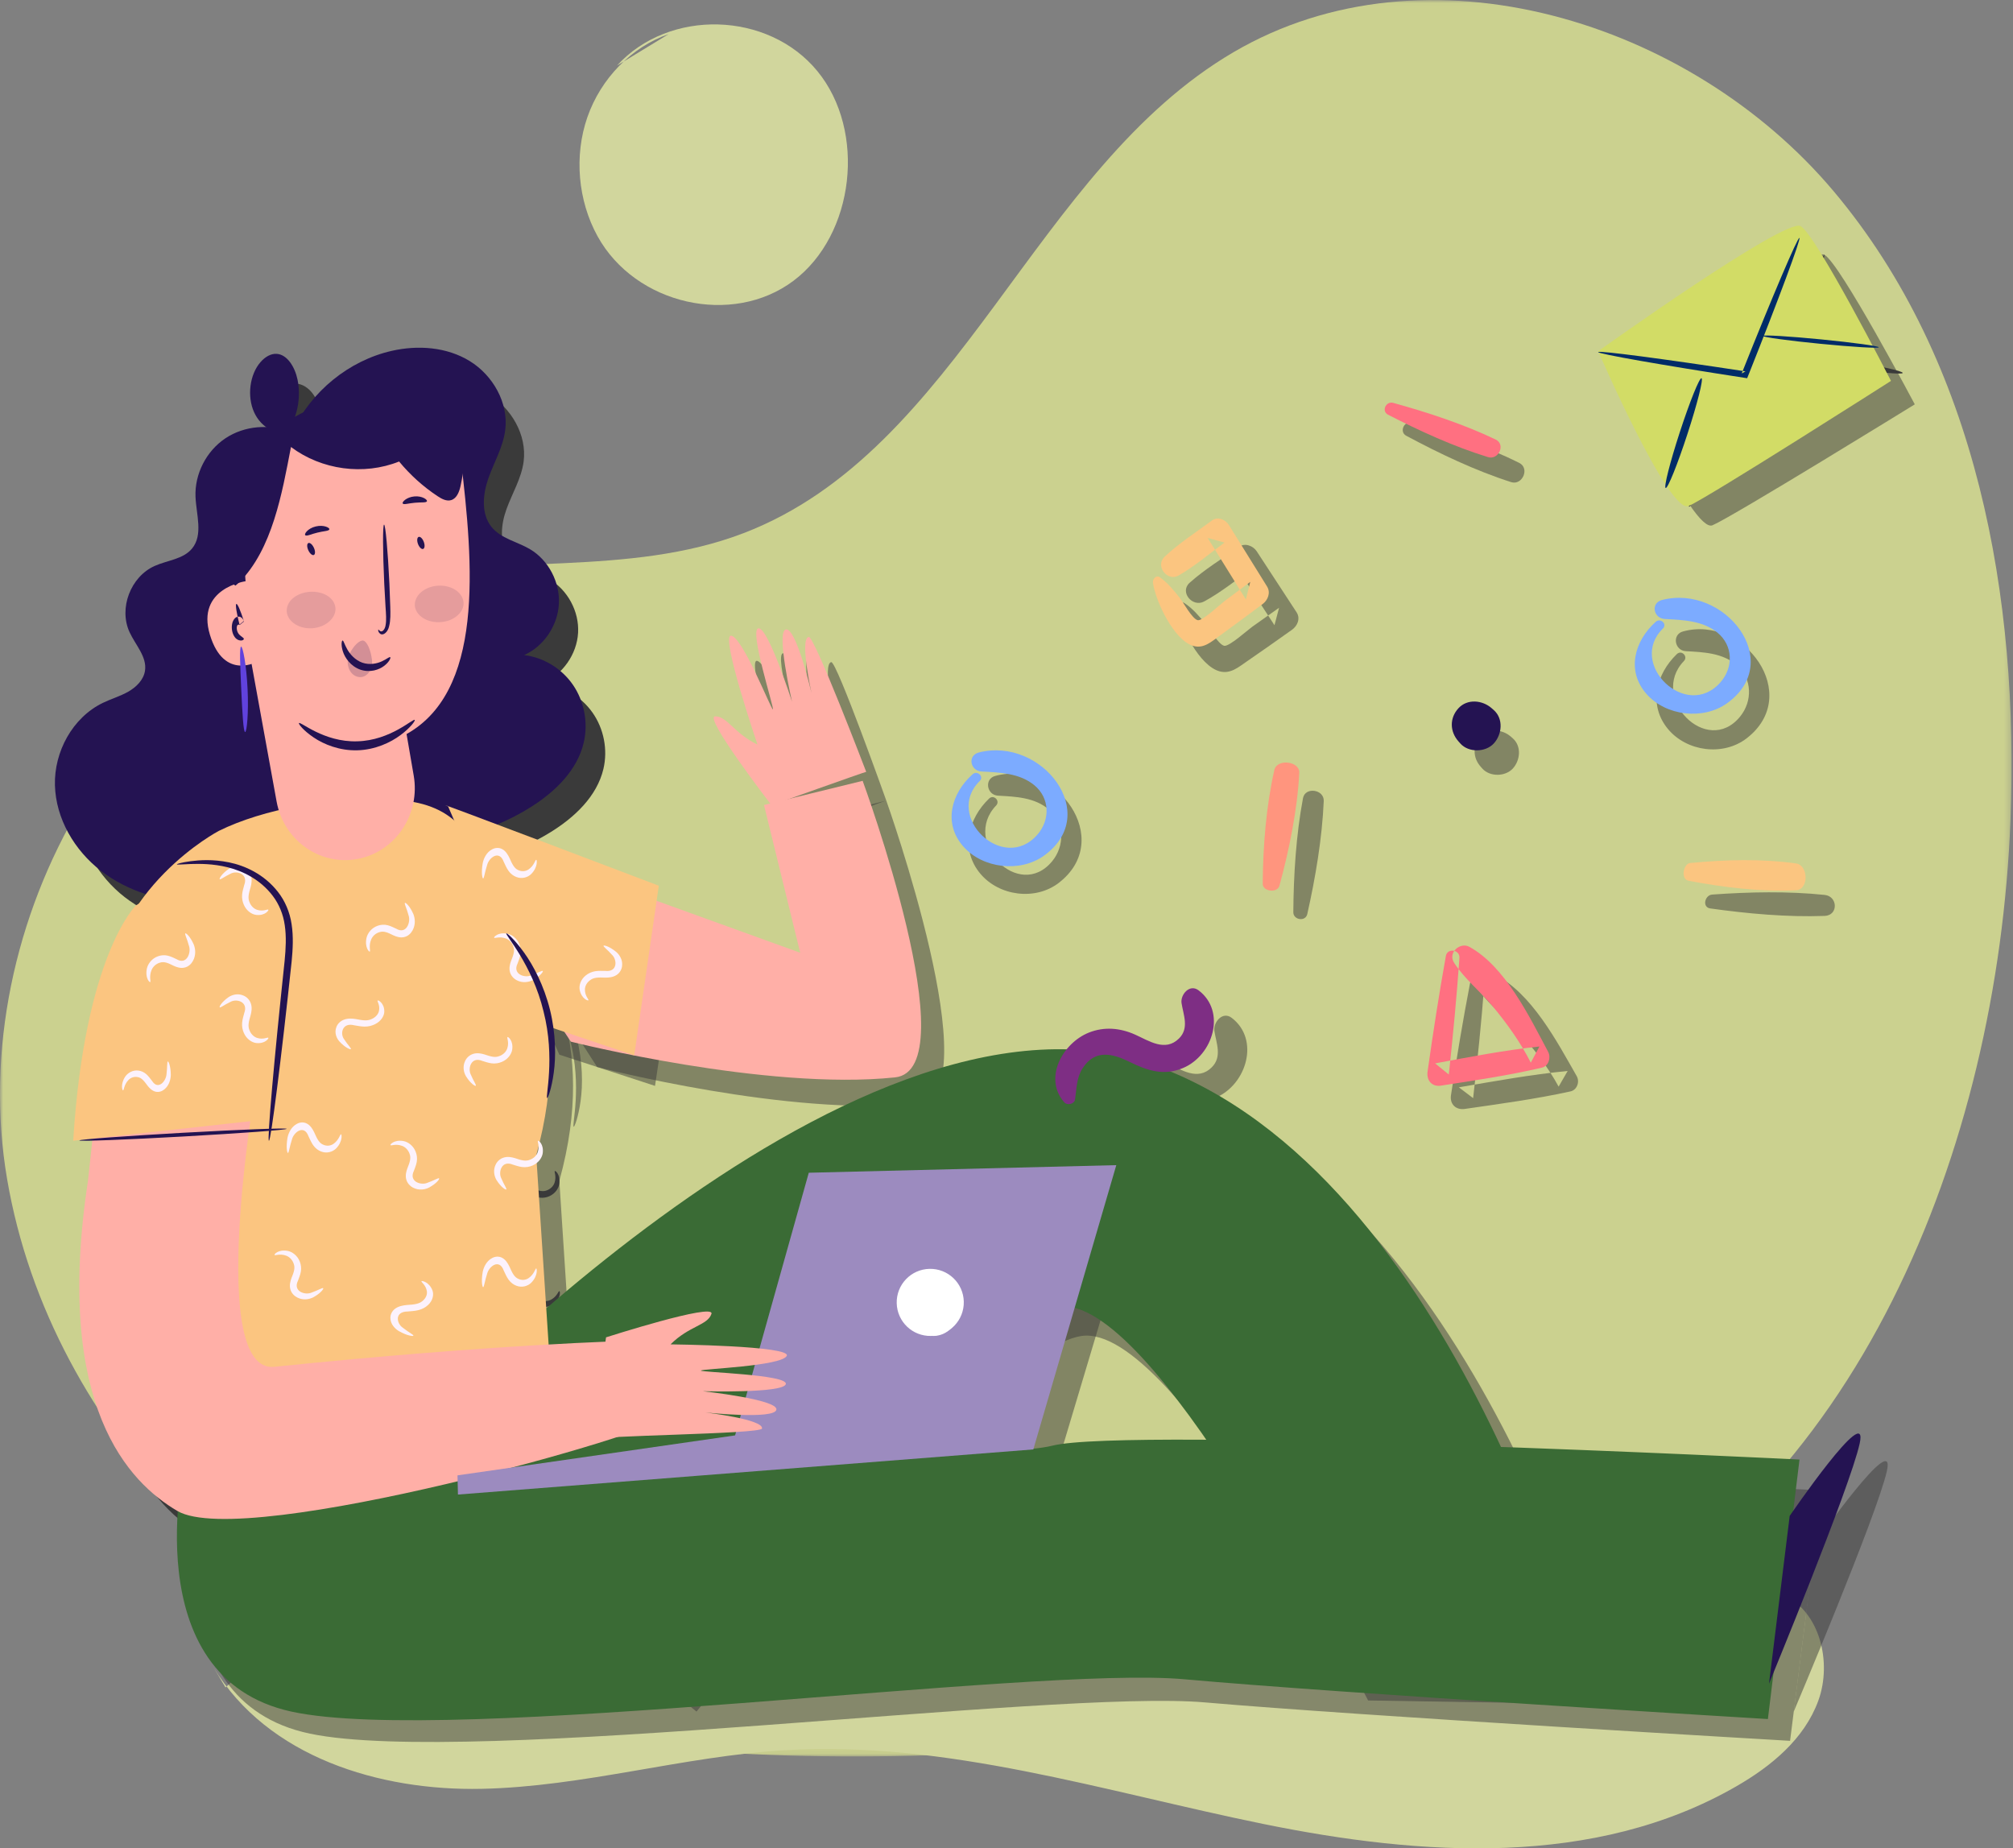 <svg width="330" height="303" viewBox="0 0 330 303" fill="none" xmlns="http://www.w3.org/2000/svg">
<rect x="0" y="0" width="330" height="303" fill="#808080" stroke="none"/>
<g clip-path="url(#clip0_0_73)">
<mask id="mask0_0_73" style="mask-type:luminance" maskUnits="userSpaceOnUse" x="0" y="0" width="330" height="288">
<path d="M0 0.011H329.766V287.931H0V0.011Z" fill="#E2D3F5"/>
</mask>
<g mask="url(#mask0_0_73)">
<path fill-rule="evenodd" clip-rule="evenodd" d="M83.778 282.571C43.383 268.987 8.345 235.228 1.17 193.315C-6.006 151.401 20.498 104.156 62.144 95.07C81.835 90.772 103.09 94.611 121.902 87.396C157.383 73.788 169.441 27.752 202.222 8.551C233.804 -9.946 277.104 3.395 300.634 31.392C324.161 59.388 331.026 98.019 329.585 134.522C327.466 188.15 304.618 245.986 255.847 268.662C214.749 287.77 127.857 293.186 83.778 282.571Z" fill="#CBD18F"/>
</g>
<path fill-rule="evenodd" clip-rule="evenodd" d="M35 273.323C43.9 288.06 62.237 293.592 78.949 293.241C95.659 292.889 111.999 287.909 128.685 286.899C155.13 285.303 181.046 293.68 207.041 298.987C233.038 304.292 261.451 306.185 284.635 292.835C290.311 289.568 295.788 285.105 298.086 278.786C300.384 272.469 298.307 264.083 292.326 261.472C290.008 260.462 287.429 260.399 284.916 260.349C229.223 259.274 173.53 258.199 117.837 257.121C89.488 256.573 58.236 257.076 36.969 276.615" fill="#D1D69D"/>
<path fill-rule="evenodd" clip-rule="evenodd" d="M274.904 107.216C271.478 110.488 270.174 115.581 273.443 119.512C276.52 123.211 282.472 123.996 286.315 121.047C295.593 113.927 285.922 100.79 275.911 103.509C274.058 104.012 274.52 106.64 276.352 106.744C279.278 106.908 282.411 107.021 284.751 109.061C287.261 111.251 287.318 114.957 285.257 117.476C279.799 124.147 270.323 114.324 276.053 108.359C276.777 107.607 275.661 106.494 274.904 107.216Z" fill="#3A3A3A" fill-opacity="0.5"/>
<path fill-rule="evenodd" clip-rule="evenodd" d="M51.668 74.855C48.223 73.307 43.984 73.665 40.851 75.766C37.718 77.867 35.797 81.642 35.949 85.399C36.069 88.335 37.246 91.676 35.369 93.946C33.917 95.698 31.326 95.862 29.246 96.799C25.291 98.577 23.322 103.778 25.121 107.707C26.093 109.834 28.023 111.792 27.654 114.099C27.417 115.593 26.224 116.774 24.905 117.527C23.584 118.277 22.105 118.706 20.738 119.369C15.758 121.793 12.733 127.424 12.875 132.935C13.019 138.447 16.07 143.676 20.444 147.065C24.82 150.454 30.398 152.1 35.938 152.306C41.492 152.512 47.301 151.217 51.538 147.644C54.719 144.96 56.795 141.2 58.325 137.343C61.239 130.008 62.418 122.002 61.747 114.146C61.047 105.994 58.397 98.093 57.817 89.933C57.623 87.198 57.663 84.428 57.05 81.754C56.437 79.081 55.061 76.438 52.704 75.018" fill="#3A3A3A"/>
<path fill-rule="evenodd" clip-rule="evenodd" d="M50.406 75.911C53.561 69.389 59.834 64.444 66.943 62.876C71.308 61.913 76.099 62.239 79.934 64.524C83.772 66.809 86.423 71.267 85.839 75.677C85.477 78.402 83.99 80.835 83.046 83.419C82.102 86.006 81.792 89.158 83.547 91.283C85.121 93.191 87.821 93.661 89.971 94.895C93.041 96.66 94.971 100.22 94.768 103.741C94.565 107.262 92.237 110.579 88.983 111.982C92.215 112.355 95.252 114.152 97.121 116.798C98.992 119.445 99.663 122.894 98.922 126.045C97.858 130.559 94.168 134.013 90.2 136.452C84.688 139.841 78.294 141.805 71.818 142.095C64.945 142.405 57.333 140.383 53.594 134.639C51.141 130.869 50.766 126.164 50.491 121.68C49.66 108.147 49.091 94.598 48.522 81.051C48.43 78.872 48.341 76.659 48.858 74.538" fill="#3A3A3A"/>
<path fill-rule="evenodd" clip-rule="evenodd" d="M73.529 137.056L135.148 160.025L129.265 135.282L145.289 131.232C145.289 131.232 162.526 179.601 150.555 180.896C129.598 183.164 97.889 174.912 97.889 174.912L73.529 137.056Z" fill="#3A3A3A" fill-opacity="0.5"/>
<path fill-rule="evenodd" clip-rule="evenodd" d="M68.142 242.628C68.142 242.628 142.583 161.836 192.837 179.474C243.091 197.114 264.309 279.402 264.309 279.402L224.282 278.756C224.282 278.756 192.671 216.606 177.246 219.012C161.819 221.423 114.179 280.579 114.179 280.579L68.142 242.628Z" fill="#3A3A3A" fill-opacity="0.5"/>
<path fill-rule="evenodd" clip-rule="evenodd" d="M91.694 193.58L94.783 240.982C78.737 260.6 22.875 235.237 22.875 235.237L22.223 215.418L20.925 168.213C22.212 149.415 39.771 140.19 39.771 140.19C47.03 136.591 58.101 134.548 68.074 135.04C78.486 135.55 81.059 140.508 85.348 149.955C88.813 157.587 98.218 170.021 91.694 193.58Z" fill="#3A3A3A" fill-opacity="0.5"/>
<path fill-rule="evenodd" clip-rule="evenodd" d="M33.315 244.167C33.315 244.167 24.772 278.745 50.812 284.195C76.851 289.644 172.623 276.895 197.568 279.076C222.513 281.253 293.454 285.371 293.454 285.371L298.648 244.308C298.648 244.308 188.251 239.046 175.774 242.131C163.297 245.212 33.315 244.167 33.315 244.167Z" fill="#3A3A3A" fill-opacity="0.5"/>
<path fill-rule="evenodd" clip-rule="evenodd" d="M45.8 183.716C45.8 183.716 37.991 229.47 49.003 228.342C85.223 224.639 106.791 224.141 106.791 224.141L112.794 236.534C112.933 238.645 44.202 258.209 33.157 251.741C25.36 247.175 12.937 234.873 18.576 198.11L19.909 185.786L45.8 183.716Z" fill="#3A3A3A"/>
<path fill-rule="evenodd" clip-rule="evenodd" d="M78.482 249.401L78.407 246.333L123.869 239.95L135.936 197.993L186.297 196.778L172.708 242.192L78.482 249.401Z" fill="#3A3A3A" fill-opacity="0.5"/>
<path fill-rule="evenodd" clip-rule="evenodd" d="M160.201 217.879C160.251 219.925 158.622 221.627 156.564 221.677C154.505 221.725 152.796 220.105 152.746 218.058C152.695 216.014 154.324 214.312 156.383 214.262C158.441 214.214 160.151 215.832 160.201 217.879Z" fill="#3A3A3A"/>
<path fill-rule="evenodd" clip-rule="evenodd" d="M161.693 217.843C161.763 220.709 159.482 223.089 156.6 223.159C153.717 223.228 151.323 220.96 151.253 218.094C151.183 215.228 153.464 212.847 156.347 212.78C159.229 212.711 161.624 214.978 161.693 217.843Z" fill="#3A3A3A"/>
<path fill-rule="evenodd" clip-rule="evenodd" d="M25.877 153.369C25.877 153.369 17.427 161.434 15.539 191.958L48.238 188.361C48.238 188.361 53.687 136.375 25.877 153.369Z" fill="#3A3A3A"/>
<path fill-rule="evenodd" clip-rule="evenodd" d="M265.906 61.583C265.906 61.583 277.498 87.466 280.729 86.109C283.963 84.754 313.899 66.285 313.899 66.285C313.899 66.285 301.629 43.112 299.076 41.76C296.523 40.409 265.906 61.583 265.906 61.583Z" fill="#3A3A3A" fill-opacity="0.5"/>
<path fill-rule="evenodd" clip-rule="evenodd" d="M299.076 41.76C299.222 41.815 298.369 44.471 296.871 48.716C295.375 52.963 293.232 58.802 290.803 65.226C290.742 65.384 290.681 65.543 290.626 65.69L290.463 66.122L290.003 66.048C283.298 64.962 277.262 63.921 272.908 63.114C268.553 62.308 265.88 61.736 265.906 61.584C265.93 61.432 268.647 61.729 273.034 62.334C277.421 62.941 283.479 63.854 290.186 64.933L289.564 65.293C289.619 65.146 289.678 64.988 289.739 64.829C292.17 58.405 294.431 52.61 296.121 48.436C297.811 44.26 298.93 41.706 299.076 41.76Z" fill="#3A3A3A"/>
<path fill-rule="evenodd" clip-rule="evenodd" d="M276.92 83.069C276.615 83.002 277.516 78.75 278.933 73.577C280.353 68.402 281.744 64.284 282.043 64.38C282.341 64.475 281.441 68.727 280.03 73.874C278.619 79.019 277.226 83.136 276.92 83.069Z" fill="#3A3A3A"/>
<path fill-rule="evenodd" clip-rule="evenodd" d="M311.923 61.137C311.876 61.445 307.698 61.044 302.593 60.237C297.489 59.435 293.391 58.533 293.439 58.225C293.49 57.917 297.665 58.319 302.772 59.123C307.874 59.927 311.971 60.829 311.923 61.137Z" fill="#3A3A3A"/>
<path fill-rule="evenodd" clip-rule="evenodd" d="M42.253 89.39L42.992 99.079C42.992 99.079 34.706 100.191 37.07 107.706C39.432 115.221 45.099 111.932 45.099 111.932C45.099 111.932 46.516 131.189 66.356 125.084C82.145 120.225 81.18 99.894 79.176 82.562C78.399 75.847 72.011 71.231 65.338 72.524L53.411 74.835C46.518 76.168 41.721 82.426 42.253 89.39Z" fill="#3A3A3A"/>
<path fill-rule="evenodd" clip-rule="evenodd" d="M42.993 107.122L48.34 135.466C49.543 141.854 55.876 145.938 62.232 144.432C68.121 143.033 71.894 137.311 70.836 131.384L67.934 115.138L42.993 107.122Z" fill="#3A3A3A"/>
<path fill-rule="evenodd" clip-rule="evenodd" d="M64.938 107.442C65.014 107.388 65.175 107.694 65.537 107.735C65.891 107.772 66.429 107.407 66.56 106.638C66.741 105.874 66.641 104.871 66.532 103.708C66.438 102.46 66.346 101.224 66.25 99.932C65.912 94.568 65.891 90.203 66.204 90.184C66.519 90.164 67.046 94.496 67.384 99.86C67.45 101.157 67.513 102.392 67.576 103.643C67.622 104.79 67.665 105.924 67.33 106.863C67.068 107.843 66.054 108.45 65.422 108.16C64.816 107.854 64.896 107.436 64.938 107.442Z" fill="#3A3A3A"/>
<path fill-rule="evenodd" clip-rule="evenodd" d="M71.374 123.106C71.463 123.21 70.674 124.075 69.043 125.007C67.429 125.938 64.909 126.855 62.006 126.913C59.104 126.976 56.544 126.167 54.894 125.304C53.225 124.442 52.401 123.611 52.484 123.503C52.63 123.188 56.498 125.918 61.982 125.784C67.466 125.688 71.217 122.798 71.374 123.106Z" fill="#3A3A3A"/>
<path fill-rule="evenodd" clip-rule="evenodd" d="M67.498 111.418C67.609 111.498 67.354 112.134 66.476 112.747C65.627 113.354 64.066 113.849 62.426 113.335C60.793 112.804 59.814 111.496 59.48 110.512C59.127 109.504 59.291 108.838 59.428 108.84C59.6 108.825 59.736 109.413 60.207 110.172C60.662 110.924 61.539 111.861 62.773 112.262C64.012 112.652 65.272 112.4 66.085 112.051C66.912 111.707 67.367 111.308 67.498 111.418Z" fill="#3A3A3A"/>
<path fill-rule="evenodd" clip-rule="evenodd" d="M42.369 108.646C42.371 108.778 41.885 109.01 41.024 108.758C40.612 108.63 40.067 108.264 39.833 107.629C39.715 107.319 39.663 106.939 39.781 106.542C39.875 106.154 40.248 105.736 40.66 105.602C41.222 105.374 42.009 105.508 42.374 106.124L41.41 106.623C40.78 105.036 40.474 103.819 40.71 103.715C40.943 103.611 41.645 104.654 42.404 106.185L41.44 106.683C41.419 106.651 41.259 106.581 41.063 106.657C40.852 106.72 40.756 106.972 40.828 107.303C40.897 107.62 41.109 107.856 41.366 108.036C41.887 108.379 42.382 108.479 42.369 108.646Z" fill="#3A3A3A"/>
<path fill-rule="evenodd" clip-rule="evenodd" d="M72.884 95.049C72.578 95.118 72.173 94.479 71.977 93.623C71.782 92.766 71.874 92.018 72.179 91.949C72.485 91.879 72.89 92.519 73.084 93.375C73.281 94.232 73.189 94.98 72.884 95.049Z" fill="#3A3A3A"/>
<path fill-rule="evenodd" clip-rule="evenodd" d="M56.086 96.602C55.783 96.687 55.344 96.058 55.105 95.202C54.865 94.343 54.917 93.582 55.22 93.497C55.521 93.415 55.959 94.042 56.199 94.9C56.439 95.757 56.389 96.518 56.086 96.602Z" fill="#3A3A3A"/>
<path fill-rule="evenodd" clip-rule="evenodd" d="M57.646 89.547C57.55 89.853 56.656 89.842 55.666 90.118C54.667 90.36 53.893 90.807 53.66 90.586C53.418 90.399 54.037 89.372 55.378 89.025C56.715 88.671 57.763 89.265 57.646 89.547Z" fill="#3A3A3A"/>
<path fill-rule="evenodd" clip-rule="evenodd" d="M74.798 86.844C74.671 87.138 73.688 86.993 72.537 87.106C71.383 87.193 70.439 87.507 70.265 87.238C70.077 86.998 70.971 86.106 72.439 85.983C73.906 85.851 74.94 86.575 74.798 86.844Z" fill="#3A3A3A"/>
<path fill-rule="evenodd" clip-rule="evenodd" d="M42.993 99.079C48.532 93.711 50.158 84.768 51.661 77.225C56.789 80.939 63.843 81.852 69.757 79.568C71.612 81.737 73.793 83.632 76.202 85.167C76.889 85.605 77.7 86.029 78.481 85.795C79.41 85.518 79.824 84.458 80.044 83.517C80.753 80.509 80.779 77.29 79.724 74.382C78.668 71.479 76.455 68.925 73.557 67.811C70.461 66.618 66.976 67.136 63.76 67.965C58.917 69.213 54.249 71.132 49.931 73.647C45.693 76.115 41.624 79.382 39.825 83.924C38.028 88.469 38.037 97.302 42.369 99.598" fill="#3A3A3A"/>
<path fill-rule="evenodd" clip-rule="evenodd" d="M65.597 112.47C65.863 113.998 64.552 115.485 62.76 115.115C60.968 114.727 60.381 112.84 61.249 111.55C62.115 110.243 63.27 109.469 63.94 109.59C64.6 109.751 65.342 110.926 65.597 112.47Z" fill="#3A3A3A"/>
<path fill-rule="evenodd" clip-rule="evenodd" d="M58.695 103.473C58.97 105.002 57.071 106.619 54.422 106.736C51.772 106.86 49.731 105.418 49.869 103.872C50.002 102.313 51.925 101.205 54.164 101.097C56.404 101.001 58.421 101.934 58.695 103.473Z" fill="#3A3A3A"/>
<path fill-rule="evenodd" clip-rule="evenodd" d="M79.673 101.771C79.985 103.293 78.321 104.912 75.923 105.034C73.522 105.157 71.701 103.715 71.854 102.17C72.004 100.613 73.696 99.501 75.63 99.394C77.567 99.303 79.363 100.236 79.673 101.771Z" fill="#3A3A3A"/>
<path fill-rule="evenodd" clip-rule="evenodd" d="M42.765 124.729C42.447 124.722 42.27 121.613 42.07 117.795C41.876 113.975 41.73 110.866 42.046 110.827C42.351 110.786 43.007 113.869 43.204 117.737C43.407 121.605 43.073 124.738 42.765 124.729Z" fill="#3A3A3A"/>
<path fill-rule="evenodd" clip-rule="evenodd" d="M75.685 136.849C70.323 134.731 111.565 149.956 111.565 149.956L107.381 178.007L91.694 172.89L75.685 136.849Z" fill="#3A3A3A" fill-opacity="0.5"/>
<path fill-rule="evenodd" clip-rule="evenodd" d="M51.143 73.393C52.441 71.446 52.868 68.949 52.29 66.685C51.815 64.82 50.4 62.971 48.468 62.873C47.371 62.817 46.307 63.348 45.5 64.092C43.507 65.926 42.995 69.157 44.323 71.511C45.651 73.866 48.688 75.117 51.303 74.386" fill="#3A3A3A"/>
<path fill-rule="evenodd" clip-rule="evenodd" d="M297.542 253.045C297.542 253.045 310.956 233.922 309.321 241.162C307.685 248.401 294.059 280.578 294.059 280.578L297.542 253.045Z" fill="#3A3A3A" fill-opacity="0.5"/>
<path fill-rule="evenodd" clip-rule="evenodd" d="M102.98 224.144C102.98 224.144 120.706 218.615 120.097 220.434C119.489 222.251 116.473 222.318 113.458 225.251C113.458 225.251 133.272 225.464 132.319 227.088C131.366 228.71 118.469 229.119 118.39 229.395C118.314 229.672 132.498 230.017 132.18 231.517C131.859 233.02 118.678 232.654 118.678 232.654C118.678 232.654 130.898 233.946 130.647 235.563C130.396 237.183 119.131 236.016 119.131 236.016C119.131 236.016 128.56 237.087 128.314 238.553C128.165 239.446 100.708 239.648 100.651 240.305C100.621 240.65 102.98 224.144 102.98 224.144Z" fill="#3A3A3A"/>
<path fill-rule="evenodd" clip-rule="evenodd" d="M130.421 136.849C130.421 136.849 119.658 121.889 121.577 121.898C123.496 121.904 124.497 124.721 128.223 126.648C128.223 126.648 122.277 107.942 124.115 108.334C125.958 108.726 130.349 120.734 130.637 120.721C130.923 120.708 126.847 107.254 128.376 107.09C129.902 106.925 133.646 119.439 133.646 119.439C133.646 119.439 131.082 107.543 132.7 107.276C134.32 107.009 136.705 117.969 136.705 117.969C136.705 117.969 134.797 108.765 136.269 108.54C137.165 108.403 145.29 131.234 145.29 131.234C145.076 131.234 130.421 136.849 130.421 136.849Z" fill="#3A3A3A" fill-opacity="0.5"/>
<path fill-rule="evenodd" clip-rule="evenodd" d="M31.159 178.007C31.277 177.996 31.678 178.705 31.7 180.119C31.695 180.804 31.414 181.799 30.538 182.419C30.119 182.729 29.495 182.95 28.85 182.809C28.211 182.677 27.729 182.246 27.382 181.869C26.68 181.055 26.224 180.574 25.505 180.49C24.816 180.381 24.195 180.611 23.795 180.973C22.958 181.734 22.984 182.612 22.814 182.601C22.701 182.673 22.267 181.663 23.209 180.427C23.669 179.837 24.596 179.356 25.623 179.455C26.131 179.499 26.674 179.679 27.132 180.026C27.579 180.362 27.897 180.767 28.211 181.101C29.34 182.632 30.819 181.138 30.899 180.036C31.078 178.874 30.974 178.02 31.159 178.007Z" fill="#3A3A3A"/>
<path fill-rule="evenodd" clip-rule="evenodd" d="M40.841 169.698C40.769 169.604 41.171 168.893 42.374 168.141C42.965 167.787 43.966 167.51 44.954 167.928C45.438 168.124 45.952 168.538 46.168 169.16C46.386 169.771 46.266 170.407 46.125 170.897C45.789 171.913 45.614 172.553 45.915 173.21C46.179 173.85 46.7 174.257 47.221 174.407C48.307 174.721 49.049 174.242 49.129 174.394C49.249 174.452 48.606 175.346 47.056 175.19C46.31 175.107 45.414 174.572 44.965 173.646C44.738 173.19 44.611 172.635 44.67 172.067C44.727 171.512 44.908 171.031 45.03 170.591C45.761 168.837 43.706 168.358 42.717 168.863C41.629 169.316 40.948 169.849 40.841 169.698Z" fill="#3A3A3A"/>
<path fill-rule="evenodd" clip-rule="evenodd" d="M40.188 148.997C40.116 148.901 40.517 148.192 41.718 147.44C42.309 147.087 43.312 146.807 44.3 147.227C44.784 147.423 45.299 147.837 45.512 148.459C45.733 149.07 45.613 149.706 45.471 150.196C45.135 151.212 44.959 151.852 45.262 152.507C45.526 153.149 46.047 153.556 46.566 153.706C47.654 154.02 48.395 153.541 48.476 153.693C48.596 153.751 47.952 154.645 46.4 154.489C45.654 154.404 44.76 153.868 44.311 152.945C44.084 152.49 43.958 151.934 44.014 151.366C44.071 150.811 44.254 150.33 44.376 149.89C45.105 148.136 43.053 147.657 42.063 148.16C40.973 148.615 40.294 149.148 40.188 148.997Z" fill="#3A3A3A"/>
<path fill-rule="evenodd" clip-rule="evenodd" d="M60.833 175.957C60.744 176.036 60 175.699 59.141 174.576C58.736 174.021 58.369 173.054 58.703 172.037C58.856 171.541 59.226 170.995 59.83 170.728C60.423 170.457 61.069 170.522 61.572 170.62C62.621 170.862 63.278 170.982 63.908 170.626C64.527 170.307 64.889 169.754 64.996 169.228C65.216 168.122 64.671 167.43 64.815 167.337C64.865 167.213 65.816 167.773 65.792 169.323C65.774 170.069 65.316 171.001 64.429 171.528C63.993 171.792 63.45 171.966 62.874 171.957C62.312 171.951 61.815 171.812 61.363 171.73C59.542 171.159 59.242 173.236 59.832 174.171C60.382 175.212 60.975 175.838 60.833 175.957Z" fill="#3A3A3A"/>
<path fill-rule="evenodd" clip-rule="evenodd" d="M74.911 197.607C74.974 197.707 74.522 198.383 73.269 199.049C72.652 199.359 71.633 199.561 70.678 199.071C70.21 198.841 69.728 198.39 69.558 197.753C69.385 197.128 69.553 196.504 69.732 196.027C70.14 195.034 70.362 194.409 70.111 193.735C69.893 193.076 69.405 192.631 68.897 192.443C67.837 192.05 67.063 192.475 66.993 192.319C66.878 192.25 67.586 191.406 69.121 191.677C69.858 191.814 70.711 192.412 71.09 193.369C71.282 193.839 71.37 194.401 71.269 194.964C71.171 195.513 70.953 195.981 70.798 196.41C69.941 198.104 71.954 198.737 72.979 198.303C74.097 197.93 74.815 197.449 74.911 197.607Z" fill="#3A3A3A"/>
<path fill-rule="evenodd" clip-rule="evenodd" d="M91.484 163.461C91.547 163.561 91.096 164.24 89.842 164.903C89.225 165.211 88.207 165.415 87.251 164.925C86.783 164.695 86.301 164.244 86.131 163.609C85.958 162.982 86.126 162.358 86.305 161.881C86.713 160.89 86.935 160.265 86.684 159.589C86.466 158.93 85.978 158.485 85.47 158.297C84.41 157.904 83.636 158.327 83.566 158.173C83.451 158.104 84.159 157.26 85.695 157.531C86.432 157.668 87.284 158.266 87.663 159.222C87.858 159.693 87.943 160.255 87.842 160.818C87.744 161.367 87.526 161.835 87.371 162.264C86.514 163.96 88.527 164.589 89.552 164.157C90.671 163.784 91.388 163.303 91.484 163.461Z" fill="#3A3A3A"/>
<path fill-rule="evenodd" clip-rule="evenodd" d="M102.791 158.266C102.863 158.173 103.657 158.366 104.71 159.316C105.209 159.788 105.748 160.673 105.606 161.733C105.547 162.247 105.283 162.852 104.738 163.225C104.204 163.598 103.559 163.652 103.044 163.648C101.969 163.6 101.302 163.602 100.748 164.066C100.198 164.493 99.943 165.1 99.934 165.64C99.924 166.765 100.587 167.346 100.462 167.464C100.436 167.596 99.398 167.219 99.134 165.69C99.017 164.953 99.293 163.953 100.07 163.275C100.449 162.934 100.953 162.665 101.52 162.568C102.074 162.475 102.588 162.52 103.048 162.518C104.941 162.748 104.858 160.653 104.104 159.84C103.371 158.917 102.673 158.409 102.791 158.266Z" fill="#3A3A3A"/>
<path fill-rule="evenodd" clip-rule="evenodd" d="M57.047 215.264C57.111 215.363 56.659 216.04 55.405 216.705C54.788 217.013 53.77 217.217 52.815 216.727C52.346 216.495 51.864 216.046 51.694 215.409C51.522 214.784 51.69 214.16 51.866 213.683C52.276 212.69 52.499 212.065 52.248 211.391C52.03 210.732 51.541 210.288 51.033 210.099C49.971 209.707 49.197 210.132 49.13 209.975C49.014 209.906 49.721 209.063 51.258 209.334C51.995 209.47 52.848 210.069 53.227 211.025C53.419 211.495 53.504 212.057 53.406 212.621C53.308 213.169 53.09 213.637 52.935 214.065C52.078 215.76 54.09 216.391 55.113 215.959C56.234 215.587 56.951 215.105 57.047 215.264Z" fill="#3A3A3A"/>
<path fill-rule="evenodd" clip-rule="evenodd" d="M81.577 182.405C81.479 182.472 80.779 182.051 80.059 180.833C79.721 180.237 79.475 179.231 79.926 178.262C80.138 177.787 80.572 177.288 81.202 177.093C81.823 176.896 82.458 177.034 82.946 177.191C83.958 177.557 84.595 177.75 85.264 177.472C85.916 177.227 86.344 176.722 86.511 176.213C86.86 175.139 86.4 174.389 86.555 174.316C86.62 174.196 87.497 174.862 87.29 176.399C87.183 177.138 86.618 178.012 85.674 178.431C85.21 178.641 84.649 178.749 84.078 178.674C83.522 178.6 83.042 178.405 82.606 178.268C80.866 177.49 80.319 179.515 80.796 180.514C81.217 181.611 81.732 182.303 81.577 182.405Z" fill="#3A3A3A"/>
<path fill-rule="evenodd" clip-rule="evenodd" d="M85.979 200.059C85.883 200.126 85.181 199.706 84.462 198.487C84.126 197.891 83.877 196.885 84.331 195.916C84.54 195.441 84.974 194.944 85.606 194.749C86.228 194.55 86.86 194.688 87.349 194.847C88.36 195.211 88.999 195.406 89.667 195.126C90.319 194.881 90.746 194.378 90.914 193.867C91.263 192.794 90.805 192.046 90.957 191.97C91.023 191.853 91.899 192.516 91.694 194.053C91.588 194.793 91.021 195.666 90.076 196.085C89.614 196.297 89.052 196.404 88.48 196.328C87.924 196.254 87.447 196.059 87.008 195.924C85.269 195.144 84.721 197.169 85.199 198.168C85.62 199.265 86.136 199.957 85.979 200.059Z" fill="#3A3A3A"/>
<path fill-rule="evenodd" clip-rule="evenodd" d="M50.477 192.528C50.359 192.513 50.126 191.734 50.416 190.351C50.571 189.683 51.066 188.775 52.056 188.358C52.533 188.146 53.19 188.066 53.789 188.345C54.384 188.614 54.76 189.141 55.015 189.583C55.518 190.529 55.858 191.099 56.541 191.34C57.191 191.595 57.845 191.504 58.316 191.238C59.299 190.678 59.467 189.818 59.633 189.863C59.759 189.82 59.958 190.902 58.767 191.901C58.189 192.376 57.18 192.645 56.199 192.322C55.71 192.17 55.222 191.875 54.851 191.437C54.489 191.012 54.267 190.546 54.033 190.151C53.272 188.415 51.5 189.549 51.177 190.605C50.747 191.699 50.66 192.558 50.477 192.528Z" fill="#3A3A3A"/>
<path fill-rule="evenodd" clip-rule="evenodd" d="M82.539 214.323C82.422 214.308 82.186 213.53 82.478 212.147C82.631 211.479 83.128 210.57 84.118 210.154C84.593 209.942 85.252 209.861 85.852 210.141C86.447 210.41 86.82 210.937 87.077 211.379C87.581 212.324 87.921 212.895 88.603 213.135C89.251 213.391 89.907 213.3 90.378 213.033C91.362 212.474 91.53 211.613 91.693 211.659C91.82 211.615 92.02 212.697 90.828 213.697C90.25 214.172 89.24 214.44 88.261 214.117C87.773 213.966 87.284 213.671 86.913 213.233C86.552 212.808 86.329 212.342 86.096 211.947C85.335 210.21 83.56 211.344 83.239 212.402C82.81 213.495 82.722 214.354 82.539 214.323Z" fill="#3A3A3A"/>
<path fill-rule="evenodd" clip-rule="evenodd" d="M81.61 148.295C81.492 148.279 81.257 147.499 81.549 146.118C81.701 145.45 82.198 144.539 83.189 144.125C83.664 143.913 84.322 143.833 84.922 144.112C85.517 144.379 85.89 144.908 86.147 145.348C86.651 146.296 86.991 146.866 87.674 147.106C88.321 147.36 88.978 147.271 89.449 147.005C90.432 146.445 90.6 145.584 90.764 145.63C90.89 145.584 91.091 146.666 89.898 147.666C89.32 148.143 88.311 148.41 87.331 148.089C86.843 147.935 86.355 147.64 85.984 147.204C85.622 146.777 85.4 146.311 85.166 145.918C84.405 144.179 82.63 145.313 82.31 146.371C81.88 147.466 81.793 148.323 81.61 148.295Z" fill="#3A3A3A"/>
<path fill-rule="evenodd" clip-rule="evenodd" d="M71.135 223.089C71.074 223.191 70.263 223.096 69.099 222.285C68.543 221.879 67.899 221.069 67.906 220C67.899 219.481 68.085 218.848 68.58 218.41C69.062 217.975 69.696 217.84 70.206 217.779C71.279 217.695 71.94 217.608 72.433 217.079C72.923 216.587 73.1 215.954 73.041 215.418C72.91 214.3 72.18 213.805 72.289 213.673C72.297 213.541 73.375 213.784 73.828 215.269C74.04 215.984 73.889 217.01 73.205 217.782C72.871 218.165 72.406 218.497 71.855 218.662C71.316 218.824 70.799 218.844 70.346 218.9C68.438 218.909 68.785 220.977 69.635 221.689C70.477 222.515 71.233 222.931 71.135 223.089Z" fill="#3A3A3A"/>
<path fill-rule="evenodd" clip-rule="evenodd" d="M33.108 158.266C33.21 158.208 33.866 158.696 34.464 159.977C34.741 160.606 34.887 161.627 34.342 162.551C34.087 163.002 33.607 163.457 32.959 163.589C32.32 163.726 31.703 163.524 31.232 163.322C30.26 162.861 29.645 162.605 28.954 162.817C28.28 162.997 27.807 163.459 27.589 163.951C27.135 164.983 27.519 165.775 27.358 165.835C27.283 165.946 26.474 165.196 26.832 163.687C27.011 162.963 27.658 162.149 28.64 161.824C29.122 161.659 29.691 161.605 30.251 161.738C30.796 161.863 31.254 162.106 31.677 162.284C33.332 163.227 34.076 161.265 33.698 160.224C33.387 159.09 32.942 158.353 33.108 158.266Z" fill="#3A3A3A"/>
<path fill-rule="evenodd" clip-rule="evenodd" d="M69.813 151.733C69.915 151.675 70.572 152.163 71.169 153.444C71.446 154.073 71.592 155.096 71.047 156.018C70.792 156.468 70.312 156.924 69.665 157.056C69.026 157.193 68.409 156.991 67.938 156.789C66.965 156.328 66.35 156.072 65.659 156.284C64.985 156.464 64.512 156.926 64.294 157.418C63.84 158.45 64.224 159.242 64.063 159.302C63.989 159.413 63.18 158.665 63.537 157.154C63.716 156.429 64.364 155.616 65.345 155.293C65.827 155.126 66.396 155.072 66.956 155.204C67.501 155.33 67.959 155.573 68.382 155.751C70.037 156.694 70.781 154.732 70.404 153.691C70.092 152.557 69.647 151.82 69.813 151.733Z" fill="#3A3A3A"/>
<path fill-rule="evenodd" clip-rule="evenodd" d="M47.185 190.142C47.106 190.133 47.119 189.337 47.209 187.908C47.298 186.477 47.464 184.411 47.693 181.861C48.149 176.764 48.868 169.722 49.712 161.969C49.904 160.043 50.002 158.17 49.736 156.423C49.49 154.673 48.807 153.101 47.815 151.824C45.813 149.246 42.972 147.906 40.556 147.332C38.107 146.748 36.021 146.776 34.599 146.815C33.171 146.865 32.377 146.954 32.364 146.868C32.351 146.8 33.121 146.564 34.562 146.378C35.999 146.202 38.136 146.044 40.733 146.553C43.291 147.056 46.391 148.39 48.639 151.186C49.758 152.565 50.556 154.352 50.837 156.253C51.14 158.155 51.036 160.124 50.842 162.079C49.995 169.856 49.152 176.868 48.491 181.948C48.16 184.487 47.872 186.54 47.647 187.954C47.425 189.372 47.263 190.15 47.185 190.142Z" fill="#3A3A3A"/>
<path fill-rule="evenodd" clip-rule="evenodd" d="M48.64 188.369C48.673 188.679 41.222 189.718 31.997 190.687C22.771 191.66 15.265 192.196 15.233 191.884C15.2 191.576 22.651 190.535 31.879 189.566C41.1 188.595 48.608 188.057 48.64 188.369Z" fill="#3A3A3A"/>
<path fill-rule="evenodd" clip-rule="evenodd" d="M94.056 184.702C93.683 184.667 95.487 178.128 93.428 170.338C91.498 162.513 86.775 157.624 87.089 157.416C87.177 157.329 88.474 158.396 90.083 160.564C91.692 162.719 93.5 166.056 94.529 170.061C95.545 174.065 95.556 177.855 95.177 180.513C94.802 183.182 94.176 184.737 94.056 184.702Z" fill="#3A3A3A" fill-opacity="0.5"/>
<path fill-rule="evenodd" clip-rule="evenodd" d="M181.328 185.229C181.609 183.369 181.554 181.6 182.601 179.961C184.683 176.691 187.651 177.504 190.525 178.942C193.442 180.401 196.188 181.279 199.36 179.913C204.358 177.762 206.571 170.408 201.92 166.854C200.411 165.703 198.859 167.6 199.083 169.022C199.4 171.026 200.381 173.237 198.654 174.959C196.345 177.264 193.634 175.334 191.327 174.298C188.846 173.181 186.212 172.934 183.648 173.961C179.234 175.731 176.027 181.678 179.533 185.7C180.028 186.268 181.21 186.01 181.328 185.229Z" fill="#3A3A3A" fill-opacity="0.5"/>
<path fill-rule="evenodd" clip-rule="evenodd" d="M193.021 99.8C193.49 102.815 196.636 109.179 199.955 110.057C201.715 110.523 203.023 109.37 204.39 108.433C206.88 106.727 209.34 104.981 211.804 103.236C212.693 102.607 213.221 101.395 212.558 100.381C210.378 97.044 208.199 93.707 206.019 90.373C205.441 89.49 204.109 88.946 203.147 89.624C200.424 91.539 197.508 93.315 195.023 95.531C193.324 97.048 195.494 99.633 197.402 98.596C200.169 97.092 202.692 95.04 205.267 93.23C204.307 92.981 203.35 92.731 202.393 92.482C204.571 95.817 206.752 99.153 208.93 102.488C209.183 101.536 209.434 100.582 209.684 99.63C208.206 100.678 206.723 101.718 205.249 102.77C204.51 103.297 201.486 106.042 200.683 105.862C199.73 105.649 198.193 102.92 197.591 102.206C196.545 100.97 195.566 99.802 194.214 98.887C193.564 98.445 192.925 99.173 193.021 99.8Z" fill="#3A3A3A" fill-opacity="0.5"/>
<path fill-rule="evenodd" clip-rule="evenodd" d="M162.149 130.903C158.723 134.175 157.419 139.268 160.688 143.196C163.763 146.897 169.717 147.682 173.56 144.734C182.838 137.613 173.167 124.477 163.156 127.196C161.303 127.699 161.765 130.326 163.597 130.43C166.523 130.595 169.656 130.708 171.994 132.746C174.506 134.938 174.56 138.643 172.502 141.163C167.044 147.834 157.566 138.01 163.298 132.046C164.02 131.293 162.906 130.181 162.149 130.903Z" fill="#3A3A3A" fill-opacity="0.5"/>
<path fill-rule="evenodd" clip-rule="evenodd" d="M240.995 161.167C239.814 167.268 238.806 173.382 237.866 179.525C237.642 181.001 238.664 181.999 240.138 181.784C245.941 180.945 251.726 180.171 257.452 178.913C258.553 178.67 259 177.322 258.476 176.405C255.232 170.726 251.1 162.815 244.994 159.717C243.448 158.932 241.259 160.629 242.415 162.281C244.231 164.881 246.92 166.83 249.035 169.211C251.471 171.954 253.758 174.904 255.513 178.128C256.006 177.272 256.501 176.416 256.994 175.561C250.997 176.149 245.095 177.222 239.157 178.243C239.938 178.833 240.716 179.423 241.495 180.015C242.21 173.84 242.849 167.676 243.313 161.479C243.414 160.172 241.248 159.864 240.995 161.167Z" fill="#3A3A3A" fill-opacity="0.5"/>
<path fill-rule="evenodd" clip-rule="evenodd" d="M217.008 131.313C217.091 129.403 213.964 128.926 213.604 130.854C212.473 136.914 212.065 143.384 212.019 149.535C212.01 150.816 214.016 151.139 214.309 149.842C215.652 143.865 216.74 137.434 217.008 131.313Z" fill="#3A3A3A" fill-opacity="0.5"/>
<path fill-rule="evenodd" clip-rule="evenodd" d="M299.12 150.144C301.388 150.064 301.303 146.927 299.12 146.701C293.093 146.077 286.726 146.211 280.686 146.645C279.474 146.732 278.992 148.728 280.377 148.921C286.493 149.773 292.945 150.368 299.12 150.144Z" fill="#3A3A3A" fill-opacity="0.5"/>
<path fill-rule="evenodd" clip-rule="evenodd" d="M230.525 71.429C235.935 74.33 241.864 77.158 247.725 79.033C249.572 79.625 250.826 76.765 249.06 75.885C243.547 73.136 237.337 71.015 231.424 69.311C230.168 68.951 229.35 70.799 230.525 71.429Z" fill="#3A3A3A" fill-opacity="0.5"/>
<path fill-rule="evenodd" clip-rule="evenodd" d="M247.682 120.758C246.313 119.55 244.064 119.316 242.732 120.758C241.385 122.217 241.435 124.22 242.732 125.682C242.824 125.783 242.915 125.888 243.009 125.992C244.235 127.371 246.762 127.329 247.996 125.992C249.224 124.663 249.47 122.332 247.996 121.033C247.891 120.942 247.787 120.851 247.682 120.758Z" fill="#3A3A3A" fill-opacity="0.5"/>
<path fill-rule="evenodd" clip-rule="evenodd" d="M271.435 101.927C267.918 105.082 266.579 109.993 269.935 113.783C273.095 117.35 279.208 118.107 283.153 115.264C292.681 108.398 282.75 95.73 272.47 98.352C270.567 98.837 271.041 101.371 272.922 101.471C275.927 101.63 279.145 101.739 281.547 103.706C284.125 105.818 284.183 109.391 282.067 111.82C276.462 118.253 266.731 108.78 272.615 103.029C273.359 102.303 272.212 101.231 271.435 101.927Z" fill="#7CABFF"/>
<path fill-rule="evenodd" clip-rule="evenodd" d="M47.751 70.949C44.31 69.409 40.076 69.765 36.947 71.855C33.817 73.944 31.898 77.699 32.051 81.436C32.17 84.355 33.346 87.678 31.471 89.936C30.021 91.678 27.434 91.842 25.356 92.774C21.405 94.542 19.439 99.715 21.235 103.623C22.207 105.738 24.134 107.685 23.766 109.979C23.529 111.465 22.337 112.64 21.02 113.389C19.7 114.135 18.224 114.562 16.858 115.222C11.884 117.632 8.863 123.233 9.005 128.714C9.149 134.196 12.195 139.397 16.564 142.767C20.935 146.138 26.506 147.774 32.04 147.979C37.587 148.184 43.389 146.897 47.62 143.343C50.798 140.673 52.871 136.934 54.4 133.098C57.309 125.803 58.488 117.839 57.817 110.027C57.118 101.919 54.472 94.061 53.892 85.945C53.699 83.225 53.738 80.469 53.126 77.811C52.514 75.152 51.139 72.523 48.785 71.111" fill="#241352"/>
<path fill-rule="evenodd" clip-rule="evenodd" d="M47.925 70.754C51.032 64.131 57.211 59.109 64.212 57.517C68.512 56.539 73.23 56.87 77.007 59.19C80.787 61.511 83.399 66.038 82.823 70.517C82.467 73.284 81.002 75.755 80.072 78.38C79.142 81.006 78.837 84.208 80.566 86.366C82.117 88.303 84.775 88.781 86.893 90.034C89.917 91.826 91.817 95.442 91.618 99.018C91.418 102.594 89.124 105.963 85.92 107.387C89.103 107.766 92.094 109.591 93.935 112.278C95.778 114.966 96.439 118.469 95.709 121.669C94.661 126.253 91.027 129.76 87.118 132.238C81.689 135.679 75.392 137.674 69.014 137.969C62.245 138.284 54.748 136.23 51.065 130.397C48.648 126.568 48.279 121.79 48.009 117.236C47.19 103.492 46.63 89.733 46.069 75.975C45.979 73.762 45.891 71.514 46.4 69.361" fill="#241352"/>
<path fill-rule="evenodd" clip-rule="evenodd" d="M69 133.701L131.182 156.184L125.246 131.964L141.417 128C141.417 128 158.811 175.347 146.731 176.614C125.582 178.834 93.583 170.756 93.583 170.756L69 133.701Z" fill="#FFAFA7"/>
<path fill-rule="evenodd" clip-rule="evenodd" d="M65 237.911C65 237.911 138.997 156.825 188.953 174.527C238.908 192.232 260 274.818 260 274.818L220.211 274.17C220.211 274.17 188.788 211.794 173.455 214.209C158.119 216.629 110.763 276 110.763 276L65 237.911Z" fill="#3A6B35"/>
<path fill-rule="evenodd" clip-rule="evenodd" d="M87.904 189.376L91 236.587C74.923 256.125 18.953 230.864 18.953 230.864L18.3 211.125L17 164.111C18.289 145.389 35.882 136.201 35.882 136.201C43.155 132.616 54.247 130.582 64.24 131.072C74.672 131.58 77.249 136.518 81.547 145.927C85.018 153.528 94.441 165.912 87.904 189.376Z" fill="#FBC580"/>
<path fill-rule="evenodd" clip-rule="evenodd" d="M30.338 239.114C30.338 239.114 21.816 274.937 47.79 280.584C73.764 286.229 169.294 273.021 194.176 275.281C219.058 277.536 289.819 281.802 289.819 281.802L295 239.26C295 239.26 184.882 233.808 172.437 237.005C159.991 240.197 30.338 239.114 30.338 239.114Z" fill="#3A6B35"/>
<path fill-rule="evenodd" clip-rule="evenodd" d="M41.754 179C41.754 179 33.916 225.196 44.969 224.058C81.326 220.319 102.974 219.815 102.974 219.815L109 232.328C109.14 234.46 40.15 254.212 29.064 247.682C21.237 243.072 8.768 230.651 14.428 193.533L15.765 181.091L41.754 179Z" fill="#FFAFA7"/>
<path fill-rule="evenodd" clip-rule="evenodd" d="M75.074 245L75 241.852L120.508 235.302L132.587 192.246L183 191L169.397 237.602L75.074 245Z" fill="#9C8BBF"/>
<path fill-rule="evenodd" clip-rule="evenodd" d="M156.999 214.902C157.053 217.109 155.305 218.945 153.097 218.999C150.889 219.05 149.055 217.303 149.001 215.096C148.947 212.891 150.695 211.055 152.903 211.001C155.111 210.95 156.945 212.694 156.999 214.902Z" fill="white"/>
<path fill-rule="evenodd" clip-rule="evenodd" d="M157.998 213.366C158.072 216.403 155.669 218.925 152.633 218.998C149.597 219.072 147.075 216.669 147.002 213.632C146.928 210.595 149.331 208.073 152.367 208.002C155.403 207.928 157.925 210.331 157.998 213.366Z" fill="white"/>
<path fill-rule="evenodd" clip-rule="evenodd" d="M22.297 148.413C22.297 148.413 13.881 156.478 12 187L44.57 183.403C44.57 183.403 49.997 131.42 22.297 148.413Z" fill="#FBC580"/>
<path fill-rule="evenodd" clip-rule="evenodd" d="M262 57.573C262 57.573 273.593 84.351 276.825 82.947C280.059 81.545 310 62.438 310 62.438C310 62.438 297.728 38.464 295.175 37.064C292.621 35.667 262 57.573 262 57.573Z" fill="#D2DC66"/>
<path fill-rule="evenodd" clip-rule="evenodd" d="M294.984 39.001C295.129 39.052 294.281 41.559 292.792 45.567C291.304 49.577 289.173 55.09 286.758 61.155C286.697 61.304 286.636 61.453 286.582 61.593L286.419 62L285.962 61.93C279.294 60.905 273.293 59.922 268.962 59.161C264.632 58.4 261.974 57.859 262 57.716C262.024 57.572 264.726 57.853 269.088 58.424C273.451 58.997 279.474 59.859 286.144 60.878L285.526 61.218C285.58 61.079 285.639 60.929 285.699 60.78C288.117 54.715 290.366 49.244 292.046 45.303C293.726 41.361 294.839 38.95 294.984 39.001Z" fill="#002C68"/>
<path fill-rule="evenodd" clip-rule="evenodd" d="M273.068 79.999C272.718 79.934 273.75 75.84 275.373 70.858C276.999 65.875 278.592 61.91 278.934 62.002C279.277 62.093 278.245 66.188 276.629 71.144C275.014 76.099 273.418 80.064 273.068 79.999Z" fill="#002C68"/>
<path fill-rule="evenodd" clip-rule="evenodd" d="M308 56.934C307.95 57.131 303.656 56.874 298.409 56.357C293.162 55.842 288.951 55.264 289 55.066C289.052 54.869 293.344 55.126 298.593 55.642C303.838 56.158 308.049 56.736 308 56.934Z" fill="#002C68"/>
<path fill-rule="evenodd" clip-rule="evenodd" d="M39.526 85.408L40.255 95.282C40.255 95.282 32.088 96.415 34.418 104.073C36.745 111.731 42.331 108.379 42.331 108.379C42.331 108.379 43.728 128.003 63.282 121.781C78.844 116.83 77.892 96.113 75.917 78.451C75.152 71.608 68.855 66.905 62.279 68.221L50.523 70.577C43.73 71.935 39.002 78.312 39.526 85.408Z" fill="#FFAFA7"/>
<path fill-rule="evenodd" clip-rule="evenodd" d="M40 102L45.343 131.382C46.545 138.003 52.873 142.237 59.225 140.675C65.11 139.226 68.879 133.295 67.823 127.15L64.923 110.309L40 102Z" fill="#FFAFA7"/>
<path fill-rule="evenodd" clip-rule="evenodd" d="M62.021 103.212C62.078 103.158 62.197 103.462 62.465 103.503C62.727 103.54 63.127 103.177 63.224 102.409C63.358 101.648 63.283 100.647 63.203 99.488C63.133 98.243 63.065 97.01 62.994 95.722C62.743 90.372 62.727 86.019 62.96 86C63.193 85.981 63.584 90.301 63.835 95.65C63.883 96.943 63.93 98.176 63.977 99.423C64.011 100.567 64.043 101.698 63.794 102.634C63.6 103.612 62.849 104.217 62.38 103.927C61.93 103.622 61.99 103.205 62.021 103.212Z" fill="#241352"/>
<path fill-rule="evenodd" clip-rule="evenodd" d="M67.993 118.03C68.083 118.166 67.29 119.294 65.65 120.51C64.028 121.723 61.495 122.919 58.577 122.996C55.66 123.078 53.087 122.023 51.428 120.897C49.751 119.772 48.922 118.689 49.006 118.547C49.153 118.137 53.041 121.698 58.553 121.522C64.066 121.398 67.835 117.628 67.993 118.03Z" fill="#241352"/>
<path fill-rule="evenodd" clip-rule="evenodd" d="M63.976 107.737C64.084 107.822 63.837 108.497 62.985 109.148C62.163 109.793 60.65 110.318 59.061 109.772C57.478 109.208 56.529 107.82 56.206 106.775C55.864 105.705 56.022 104.998 56.155 105C56.322 104.984 56.453 105.608 56.91 106.414C57.351 107.212 58.201 108.207 59.397 108.633C60.597 109.047 61.819 108.78 62.607 108.409C63.408 108.043 63.849 107.62 63.976 107.737Z" fill="#241352"/>
<path fill-rule="evenodd" clip-rule="evenodd" d="M39.974 104.739C39.976 104.892 39.614 105.162 38.974 104.87C38.667 104.721 38.262 104.295 38.088 103.557C38.001 103.197 37.962 102.756 38.049 102.294C38.119 101.843 38.396 101.357 38.703 101.201C39.121 100.936 39.706 101.092 39.977 101.808L39.261 102.388C38.792 100.543 38.565 99.129 38.74 99.008C38.914 98.887 39.436 100.099 40 101.879L39.283 102.458C39.267 102.42 39.149 102.34 39.003 102.428C38.846 102.501 38.774 102.793 38.828 103.179C38.88 103.547 39.037 103.821 39.228 104.031C39.616 104.429 39.984 104.545 39.974 104.739Z" fill="#241352"/>
<path fill-rule="evenodd" clip-rule="evenodd" d="M69.323 89.997C69.043 90.041 68.671 89.63 68.491 89.079C68.313 88.529 68.397 88.048 68.677 88.003C68.957 87.959 69.329 88.37 69.507 88.921C69.687 89.471 69.603 89.952 69.323 89.997Z" fill="#241352"/>
<path fill-rule="evenodd" clip-rule="evenodd" d="M51.398 90.995C51.12 91.049 50.718 90.646 50.498 90.097C50.278 89.547 50.326 89.059 50.604 89.005C50.88 88.952 51.282 89.354 51.502 89.904C51.722 90.453 51.676 90.941 51.398 90.995Z" fill="#241352"/>
<path fill-rule="evenodd" clip-rule="evenodd" d="M53.991 86.785C53.896 87.067 53.013 87.057 52.034 87.311C51.047 87.535 50.282 87.947 50.051 87.743C49.812 87.571 50.424 86.623 51.749 86.303C53.071 85.977 54.108 86.525 53.991 86.785Z" fill="#241352"/>
<path fill-rule="evenodd" clip-rule="evenodd" d="M69.989 82.173C69.878 82.445 69.017 82.311 68.01 82.415C67.001 82.495 66.174 82.785 66.022 82.537C65.858 82.315 66.64 81.493 67.924 81.379C69.208 81.257 70.113 81.925 69.989 82.173Z" fill="#241352"/>
<path fill-rule="evenodd" clip-rule="evenodd" d="M39.209 95.474C44.635 90.021 46.228 80.936 47.7 73.275C52.724 77.047 59.634 77.974 65.427 75.655C67.245 77.857 69.38 79.782 71.741 81.341C72.414 81.786 73.208 82.218 73.973 81.98C74.883 81.698 75.289 80.621 75.504 79.665C76.199 76.611 76.224 73.341 75.191 70.387C74.157 67.438 71.989 64.844 69.15 63.712C66.117 62.501 62.703 63.027 59.553 63.868C54.809 65.137 50.236 67.086 46.006 69.641C41.854 72.147 37.868 75.466 36.106 80.08C34.346 84.696 34.354 93.668 38.599 96" fill="#241352"/>
<path fill-rule="evenodd" clip-rule="evenodd" d="M58.596 110.938C57.095 110.522 56.604 108.499 57.331 107.116C58.056 105.713 59.023 104.883 59.584 105.013C60.137 105.185 60.758 106.446 60.971 108.101C61.194 109.741 60.097 111.336 58.596 110.938Z" fill="#241352" fill-opacity="0.2"/>
<path fill-rule="evenodd" clip-rule="evenodd" d="M51.117 102.992C48.725 103.123 46.882 101.593 47.006 99.952C47.126 98.298 48.863 97.122 50.885 97.007C52.907 96.906 54.728 97.895 54.976 99.529C55.224 101.151 53.509 102.868 51.117 102.992Z" fill="#241352" fill-opacity="0.12"/>
<path fill-rule="evenodd" clip-rule="evenodd" d="M72.147 101.992C69.706 102.123 67.854 100.593 68.009 98.952C68.162 97.3 69.883 96.119 71.85 96.007C73.82 95.91 75.647 96.899 75.962 98.529C76.279 100.144 74.587 101.863 72.147 101.992Z" fill="#241352" fill-opacity="0.12"/>
<path fill-rule="evenodd" clip-rule="evenodd" d="M40.185 120C39.893 119.993 39.731 116.863 39.547 113.018C39.369 109.171 39.235 106.04 39.525 106C39.805 105.959 40.407 109.064 40.587 112.959C40.773 116.854 40.467 120.009 40.185 120Z" fill="#6042DD"/>
<path fill-rule="evenodd" clip-rule="evenodd" d="M73.463 132.2C68.302 130.101 108 145.193 108 145.193L103.972 173L88.873 167.928L73.463 132.2Z" fill="#FBC580"/>
<path fill-rule="evenodd" clip-rule="evenodd" d="M47.75 69.668C48.909 67.51 49.291 64.74 48.775 62.231C48.35 60.163 47.086 58.113 45.36 58.005C44.381 57.942 43.43 58.531 42.71 59.356C40.929 61.389 40.472 64.971 41.658 67.582C42.844 70.192 45.557 71.58 47.892 70.769" fill="#241352"/>
<path fill-rule="evenodd" clip-rule="evenodd" d="M293.392 248.503C293.392 248.503 306.458 229.405 304.865 236.635C303.272 243.865 290 276 290 276L293.392 248.503Z" fill="#241352"/>
<path fill-rule="evenodd" clip-rule="evenodd" d="M99.351 219.229C99.351 219.229 117.244 213.494 116.629 215.381C116.015 217.266 112.971 217.336 109.927 220.379C109.927 220.379 129.928 220.599 128.966 222.284C128.005 223.966 114.985 224.391 114.906 224.677C114.829 224.965 129.147 225.322 128.826 226.879C128.502 228.437 115.197 228.057 115.197 228.057C115.197 228.057 127.531 229.398 127.278 231.076C127.025 232.756 115.654 231.546 115.654 231.546C115.654 231.546 125.172 232.657 124.923 234.177C124.773 235.104 97.058 235.313 97 235.994C96.969 236.352 99.351 219.229 99.351 219.229Z" fill="#FFAFA7"/>
<path fill-rule="evenodd" clip-rule="evenodd" d="M126.474 132C126.474 132 115.236 117.423 117.239 117.431C119.243 117.437 120.288 120.182 124.179 122.06C124.179 122.06 117.97 103.832 119.89 104.214C121.813 104.597 126.399 116.297 126.7 116.284C126.998 116.271 122.742 103.162 124.338 103.002C125.932 102.841 129.842 115.035 129.842 115.035C129.842 115.035 127.164 103.443 128.853 103.183C130.545 102.923 133.036 113.603 133.036 113.603C133.036 113.603 131.044 104.635 132.581 104.415C133.516 104.282 142 126.528 142 126.528C141.777 126.528 126.474 132 126.474 132Z" fill="#FFAFA7"/>
<path fill-rule="evenodd" clip-rule="evenodd" d="M27.524 174C27.628 173.989 27.981 174.72 28 176.179C27.996 176.886 27.748 177.913 26.977 178.553C26.608 178.872 26.059 179.101 25.49 178.955C24.928 178.819 24.503 178.374 24.198 177.987C23.579 177.145 23.178 176.649 22.544 176.562C21.938 176.45 21.39 176.687 21.039 177.063C20.302 177.846 20.325 178.752 20.175 178.743C20.075 178.814 19.693 177.772 20.522 176.497C20.928 175.888 21.744 175.392 22.648 175.494C23.096 175.539 23.574 175.725 23.977 176.083C24.371 176.43 24.651 176.848 24.928 177.192C25.922 178.772 27.224 177.23 27.295 176.094C27.453 174.895 27.36 174.014 27.524 174Z" fill="#FCF2FC"/>
<path fill-rule="evenodd" clip-rule="evenodd" d="M36.008 165.114C35.938 165.015 36.325 164.255 37.483 163.452C38.052 163.074 39.016 162.778 39.967 163.225C40.433 163.433 40.928 163.875 41.136 164.54C41.346 165.193 41.23 165.872 41.094 166.395C40.771 167.481 40.603 168.164 40.892 168.866C41.146 169.549 41.648 169.985 42.15 170.144C43.195 170.48 43.909 169.968 43.986 170.131C44.102 170.193 43.483 171.147 41.99 170.98C41.272 170.892 40.41 170.32 39.977 169.332C39.759 168.845 39.637 168.252 39.694 167.646C39.748 167.053 39.923 166.539 40.04 166.069C40.743 164.195 38.766 163.683 37.813 164.223C36.766 164.707 36.111 165.276 36.008 165.114Z" fill="#FCF2FC"/>
<path fill-rule="evenodd" clip-rule="evenodd" d="M36.008 144.115C35.938 144.013 36.325 143.256 37.481 142.453C38.05 142.075 39.016 141.776 39.967 142.226C40.433 142.434 40.928 142.876 41.134 143.541C41.346 144.194 41.23 144.872 41.094 145.396C40.771 146.482 40.601 147.165 40.892 147.864C41.146 148.549 41.648 148.985 42.148 149.145C43.195 149.48 43.909 148.969 43.986 149.131C44.102 149.193 43.483 150.147 41.988 149.98C41.27 149.89 40.41 149.318 39.977 148.332C39.759 147.846 39.637 147.253 39.692 146.646C39.746 146.053 39.923 145.539 40.04 145.069C40.741 143.196 38.766 142.684 37.813 143.221C36.763 143.708 36.111 144.277 36.008 144.115Z" fill="#FCF2FC"/>
<path fill-rule="evenodd" clip-rule="evenodd" d="M57.505 171.99C57.406 172.062 56.582 171.751 55.63 170.712C55.181 170.199 54.775 169.304 55.144 168.364C55.313 167.904 55.724 167.399 56.394 167.152C57.051 166.902 57.766 166.962 58.324 167.052C59.486 167.277 60.214 167.387 60.912 167.058C61.598 166.763 61.999 166.252 62.118 165.764C62.362 164.741 61.758 164.102 61.917 164.015C61.973 163.901 63.026 164.418 62.999 165.853C62.98 166.543 62.473 167.405 61.489 167.892C61.006 168.137 60.404 168.298 59.767 168.29C59.143 168.283 58.592 168.155 58.092 168.079C56.075 167.551 55.741 169.473 56.396 170.337C57.005 171.3 57.662 171.88 57.505 171.99Z" fill="#FCF2FC"/>
<path fill-rule="evenodd" clip-rule="evenodd" d="M71.994 193.183C72.058 193.286 71.603 193.985 70.339 194.673C69.717 194.993 68.69 195.202 67.727 194.695C67.255 194.458 66.769 193.992 66.597 193.333C66.424 192.688 66.593 192.043 66.773 191.55C67.184 190.524 67.409 189.878 67.156 189.182C66.936 188.5 66.444 188.041 65.931 187.846C64.863 187.441 64.083 187.88 64.012 187.718C63.896 187.647 64.61 186.775 66.158 187.055C66.901 187.196 67.76 187.815 68.143 188.803C68.336 189.289 68.424 189.869 68.323 190.452C68.224 191.019 68.004 191.503 67.848 191.946C66.984 193.696 69.013 194.35 70.046 193.902C71.174 193.517 71.897 193.019 71.994 193.183Z" fill="#FCF2FC"/>
<path fill-rule="evenodd" clip-rule="evenodd" d="M88.994 159.184C89.058 159.287 88.603 159.988 87.339 160.674C86.717 160.992 85.69 161.202 84.727 160.696C84.255 160.459 83.769 159.992 83.597 159.336C83.424 158.688 83.593 158.043 83.773 157.55C84.184 156.526 84.409 155.881 84.156 155.182C83.936 154.501 83.444 154.041 82.931 153.846C81.863 153.441 81.083 153.878 81.012 153.719C80.896 153.647 81.61 152.775 83.158 153.055C83.901 153.196 84.76 153.815 85.143 154.803C85.338 155.289 85.424 155.87 85.323 156.452C85.224 157.019 85.004 157.503 84.848 157.947C83.984 159.699 86.013 160.349 87.046 159.903C88.174 159.517 88.897 159.02 88.994 159.184Z" fill="#FCF2FC"/>
<path fill-rule="evenodd" clip-rule="evenodd" d="M98.953 155.021C99.031 154.93 99.883 155.118 101.013 156.042C101.549 156.503 102.127 157.364 101.975 158.396C101.912 158.897 101.629 159.486 101.044 159.849C100.47 160.212 99.777 160.265 99.225 160.26C98.071 160.214 97.355 160.216 96.76 160.668C96.17 161.084 95.896 161.675 95.887 162.201C95.875 163.296 96.587 163.862 96.453 163.976C96.425 164.105 95.311 163.738 95.028 162.249C94.901 161.531 95.199 160.558 96.032 159.897C96.439 159.566 96.98 159.304 97.589 159.209C98.183 159.118 98.736 159.163 99.23 159.161C101.261 159.384 101.172 157.345 100.362 156.553C99.576 155.654 98.827 155.16 98.953 155.021Z" fill="#FCF2FC"/>
<path fill-rule="evenodd" clip-rule="evenodd" d="M52.994 211.184C53.058 211.287 52.603 211.986 51.339 212.674C50.717 212.992 49.69 213.202 48.727 212.696C48.255 212.456 47.769 211.992 47.597 211.334C47.424 210.688 47.593 210.043 47.771 209.55C48.184 208.524 48.409 207.879 48.156 207.182C47.936 206.501 47.444 206.041 46.931 205.846C45.861 205.441 45.08 205.88 45.012 205.719C44.896 205.647 45.608 204.775 47.158 205.055C47.901 205.196 48.76 205.815 49.143 206.803C49.336 207.289 49.422 207.87 49.323 208.452C49.224 209.019 49.004 209.503 48.848 209.944C47.984 211.697 50.013 212.349 51.044 211.903C52.174 211.517 52.898 211.02 52.994 211.184Z" fill="#FCF2FC"/>
<path fill-rule="evenodd" clip-rule="evenodd" d="M77.985 177.993C77.883 178.061 77.15 177.644 76.397 176.444C76.043 175.854 75.785 174.864 76.257 173.906C76.479 173.439 76.933 172.947 77.593 172.755C78.243 172.558 78.908 172.697 79.419 172.851C80.478 173.21 81.145 173.403 81.846 173.127C82.529 172.887 82.976 172.389 83.152 171.884C83.517 170.828 83.035 170.088 83.198 170.013C83.266 169.897 84.184 170.554 83.967 172.07C83.855 172.8 83.264 173.66 82.275 174.072C81.789 174.282 81.202 174.389 80.604 174.314C80.022 174.241 79.52 174.047 79.063 173.914C77.241 173.144 76.668 175.142 77.168 176.128C77.609 177.21 78.147 177.892 77.985 177.993Z" fill="#FCF2FC"/>
<path fill-rule="evenodd" clip-rule="evenodd" d="M82.984 194.993C82.884 195.06 82.149 194.645 81.395 193.443C81.044 192.854 80.784 191.862 81.258 190.906C81.478 190.437 81.932 189.948 82.594 189.755C83.244 189.558 83.906 189.695 84.418 189.851C85.477 190.211 86.146 190.403 86.844 190.127C87.527 189.886 87.975 189.389 88.15 188.885C88.516 187.826 88.036 187.088 88.196 187.013C88.264 186.897 89.182 187.552 88.968 189.068C88.856 189.798 88.262 190.66 87.274 191.073C86.79 191.282 86.201 191.387 85.603 191.312C85.02 191.239 84.52 191.047 84.062 190.914C82.24 190.144 81.667 192.142 82.167 193.128C82.608 194.21 83.148 194.893 82.984 194.993Z" fill="#FCF2FC"/>
<path fill-rule="evenodd" clip-rule="evenodd" d="M47.191 188.999C47.079 188.982 46.857 188.09 47.133 186.504C47.28 185.739 47.752 184.698 48.694 184.221C49.149 183.977 49.773 183.885 50.344 184.206C50.911 184.514 51.268 185.118 51.511 185.625C51.991 186.708 52.315 187.362 52.964 187.637C53.583 187.931 54.206 187.826 54.654 187.521C55.59 186.88 55.75 185.893 55.908 185.945C56.028 185.896 56.217 187.136 55.084 188.281C54.534 188.825 53.573 189.133 52.638 188.763C52.173 188.589 51.708 188.251 51.355 187.749C51.011 187.262 50.799 186.728 50.577 186.276C49.852 184.285 48.165 185.585 47.857 186.795C47.448 188.05 47.365 189.034 47.191 188.999Z" fill="#FCF2FC"/>
<path fill-rule="evenodd" clip-rule="evenodd" d="M79.192 210.999C79.08 210.982 78.856 210.09 79.134 208.504C79.279 207.739 79.752 206.698 80.695 206.221C81.148 205.977 81.775 205.885 82.346 206.206C82.912 206.514 83.267 207.118 83.512 207.625C83.992 208.708 84.316 209.362 84.966 209.637C85.582 209.931 86.207 209.826 86.656 209.521C87.592 208.88 87.752 207.893 87.907 207.945C88.028 207.896 88.219 209.136 87.083 210.281C86.533 210.825 85.572 211.133 84.64 210.763C84.175 210.589 83.71 210.251 83.357 209.749C83.012 209.262 82.8 208.728 82.578 208.276C81.854 206.285 80.164 207.585 79.858 208.798C79.449 210.05 79.366 211.034 79.192 210.999Z" fill="#FCF2FC"/>
<path fill-rule="evenodd" clip-rule="evenodd" d="M79.192 143.999C79.08 143.982 78.856 143.087 79.134 141.504C79.279 140.739 79.752 139.695 80.695 139.221C81.148 138.977 81.775 138.885 82.346 139.206C82.912 139.512 83.267 140.118 83.512 140.622C83.992 141.708 84.316 142.362 84.966 142.638C85.582 142.928 86.207 142.826 86.656 142.521C87.592 141.88 87.752 140.893 87.907 140.945C88.028 140.893 88.219 142.133 87.083 143.279C86.533 143.825 85.572 144.131 84.64 143.763C84.175 143.587 83.71 143.249 83.357 142.749C83.012 142.26 82.8 141.726 82.578 141.276C81.854 139.283 80.164 140.583 79.858 141.795C79.449 143.05 79.366 144.032 79.192 143.999Z" fill="#FCF2FC"/>
<path fill-rule="evenodd" clip-rule="evenodd" d="M67.761 218.968C67.69 219.065 66.745 218.975 65.389 218.205C64.742 217.82 63.993 217.05 64 216.035C63.993 215.544 64.208 214.943 64.785 214.527C65.346 214.113 66.085 213.986 66.679 213.928C67.928 213.848 68.698 213.765 69.272 213.263C69.843 212.796 70.049 212.195 69.98 211.687C69.828 210.625 68.977 210.155 69.104 210.03C69.114 209.904 70.368 210.135 70.897 211.545C71.143 212.224 70.968 213.197 70.17 213.93C69.782 214.294 69.241 214.609 68.599 214.766C67.972 214.92 67.37 214.938 66.841 214.992C64.62 215 65.023 216.964 66.014 217.639C66.994 218.423 67.875 218.818 67.761 218.968Z" fill="#FCF2FC"/>
<path fill-rule="evenodd" clip-rule="evenodd" d="M30.39 153.005C30.493 152.943 31.152 153.458 31.752 154.809C32.03 155.473 32.176 156.55 31.629 157.524C31.373 158 30.892 158.48 30.241 158.619C29.6 158.764 28.981 158.551 28.508 158.338C27.532 157.851 26.915 157.581 26.221 157.805C25.544 157.995 25.07 158.482 24.851 159.001C24.395 160.09 24.781 160.925 24.619 160.989C24.544 161.105 23.732 160.314 24.091 158.722C24.271 157.958 24.921 157.101 25.906 156.758C26.389 156.584 26.961 156.527 27.523 156.666C28.07 156.799 28.53 157.055 28.955 157.243C30.616 158.238 31.362 156.168 30.983 155.07C30.671 153.874 30.224 153.096 30.39 153.005Z" fill="#FCF2FC"/>
<path fill-rule="evenodd" clip-rule="evenodd" d="M66.39 148.005C66.493 147.943 67.152 148.458 67.752 149.809C68.03 150.473 68.176 151.552 67.629 152.524C67.373 153 66.892 153.48 66.242 153.619C65.6 153.763 64.981 153.551 64.508 153.338C63.532 152.851 62.915 152.581 62.221 152.805C61.544 152.995 61.069 153.482 60.851 154.001C60.395 155.09 60.781 155.925 60.619 155.989C60.544 156.105 59.732 155.316 60.091 153.722C60.271 152.958 60.921 152.101 61.906 151.76C62.389 151.584 62.961 151.527 63.523 151.666C64.07 151.799 64.53 152.055 64.955 152.243C66.616 153.237 67.362 151.168 66.984 150.07C66.671 148.874 66.224 148.096 66.39 148.005Z" fill="#FCF2FC"/>
<path fill-rule="evenodd" clip-rule="evenodd" d="M44.088 187C44.008 186.991 44.021 186.158 44.112 184.662C44.203 183.163 44.372 181 44.605 178.33C45.069 172.993 45.802 165.62 46.661 157.502C46.856 155.486 46.956 153.524 46.685 151.695C46.434 149.863 45.739 148.217 44.73 146.88C42.692 144.181 39.799 142.778 37.34 142.176C34.847 141.565 32.723 141.595 31.275 141.636C29.822 141.688 29.014 141.781 29 141.69C28.987 141.62 29.77 141.372 31.238 141.177C32.7 140.993 34.876 140.828 37.52 141.361C40.123 141.888 43.28 143.284 45.569 146.212C46.707 147.656 47.52 149.527 47.806 151.518C48.115 153.509 48.008 155.57 47.81 157.617C46.949 165.76 46.09 173.102 45.418 178.421C45.08 181.079 44.787 183.229 44.559 184.709C44.332 186.194 44.168 187.009 44.088 187Z" fill="#241352"/>
<path fill-rule="evenodd" clip-rule="evenodd" d="M47 185.048C47.033 185.216 39.45 185.779 30.061 186.304C20.672 186.831 13.033 187.121 13 186.952C12.967 186.785 20.55 186.221 29.941 185.696C39.326 185.17 46.967 184.879 47 185.048Z" fill="#241352"/>
<path fill-rule="evenodd" clip-rule="evenodd" d="M89.703 179.999C89.345 179.965 91.077 173.495 89.1 165.788C87.248 158.048 82.713 153.209 83.014 153.005C83.098 152.917 84.344 153.975 85.889 156.12C87.434 158.252 89.169 161.553 90.158 165.515C91.133 169.478 91.144 173.227 90.779 175.855C90.419 178.496 89.819 180.036 89.703 179.999Z" fill="#241352"/>
<path fill-rule="evenodd" clip-rule="evenodd" d="M176.233 180.243C176.509 178.431 176.456 176.708 177.485 175.111C179.534 171.927 182.453 172.719 185.28 174.119C188.15 175.54 190.85 176.393 193.971 175.065C198.887 172.97 201.064 165.807 196.489 162.346C195.005 161.224 193.478 163.072 193.699 164.457C194.01 166.409 194.975 168.563 193.276 170.239C191.005 172.484 188.338 170.605 186.069 169.595C183.628 168.508 181.037 168.267 178.515 169.268C174.174 170.991 171.018 176.784 174.467 180.701C174.954 181.255 176.117 181.003 176.233 180.243Z" fill="#7E2E84"/>
<path fill-rule="evenodd" clip-rule="evenodd" d="M189.009 95.558C189.458 98.597 192.471 105.008 195.648 105.892C197.333 106.362 198.585 105.2 199.894 104.256C202.278 102.537 204.633 100.779 206.992 99.02C207.844 98.387 208.349 97.166 207.715 96.144C205.627 92.782 203.541 89.42 201.454 86.061C200.901 85.172 199.625 84.624 198.704 85.307C196.097 87.236 193.306 89.025 190.926 91.257C189.299 92.786 191.377 95.39 193.203 94.346C195.853 92.83 198.268 90.764 200.734 88.94C199.815 88.689 198.898 88.437 197.982 88.186C200.068 91.546 202.155 94.907 204.241 98.267C204.483 97.308 204.723 96.347 204.963 95.388C203.548 96.443 202.128 97.491 200.717 98.551C200.009 99.082 197.114 101.847 196.345 101.666C195.433 101.452 193.961 98.701 193.385 97.983C192.383 96.738 191.446 95.56 190.151 94.639C189.529 94.193 188.917 94.927 189.009 95.558Z" fill="#FBC580"/>
<path fill-rule="evenodd" clip-rule="evenodd" d="M159.435 126.927C155.918 130.082 154.579 134.993 157.935 138.781C161.092 142.35 167.208 143.107 171.153 140.264C180.681 133.398 170.75 120.73 160.47 123.352C158.567 123.837 159.041 126.371 160.922 126.471C163.927 126.63 167.145 126.739 169.545 128.704C172.125 130.818 172.181 134.391 170.067 136.82C164.462 143.254 154.729 133.78 160.615 128.029C161.357 127.303 160.212 126.231 159.435 126.927Z" fill="#7CABFF"/>
<path fill-rule="evenodd" clip-rule="evenodd" d="M237.03 156.7C235.897 162.995 234.931 169.302 234.03 175.639C233.814 177.163 234.795 178.191 236.208 177.97C241.771 177.104 247.318 176.306 252.808 175.008C253.864 174.758 254.292 173.367 253.791 172.421C250.68 166.562 246.718 158.4 240.864 155.204C239.382 154.394 237.283 156.145 238.391 157.85C240.132 160.532 242.71 162.543 244.738 164.999C247.073 167.828 249.266 170.873 250.949 174.199C251.422 173.315 251.897 172.432 252.369 171.55C246.62 172.157 240.96 173.264 235.267 174.317C236.016 174.926 236.762 175.534 237.509 176.145C238.194 169.774 238.807 163.415 239.252 157.022C239.348 155.674 237.272 155.356 237.03 156.7Z" fill="#FF7081"/>
<path fill-rule="evenodd" clip-rule="evenodd" d="M209.753 145.175C211.367 139.21 212.676 132.794 212.998 126.686C213.098 124.78 209.338 124.305 208.906 126.228C207.545 132.274 207.055 138.73 207 144.868C206.99 146.146 209.401 146.468 209.753 145.175Z" fill="#FF957E"/>
<path fill-rule="evenodd" clip-rule="evenodd" d="M276.792 144.378C282.547 145.466 288.619 146.225 294.429 145.94C296.563 145.837 296.483 141.831 294.429 141.543C288.758 140.746 282.767 140.918 277.083 141.471C275.942 141.582 275.489 144.132 276.792 144.378Z" fill="#FBC580"/>
<path fill-rule="evenodd" clip-rule="evenodd" d="M227.542 67.978C232.693 70.629 238.339 73.213 243.92 74.927C245.679 75.468 246.873 72.854 245.191 72.05C239.942 69.537 234.028 67.6 228.397 66.042C227.201 65.713 226.422 67.401 227.542 67.978Z" fill="#FF7081"/>
<path fill-rule="evenodd" clip-rule="evenodd" d="M244.883 116.403C244.768 116.302 244.653 116.202 244.538 116.099C243.031 114.766 240.557 114.507 239.091 116.099C237.609 117.709 237.664 119.92 239.091 121.533C239.192 121.646 239.293 121.761 239.396 121.876C240.744 123.397 243.525 123.352 244.883 121.876C246.234 120.409 246.505 117.836 244.883 116.403Z" fill="#241352"/>
<path fill-rule="evenodd" clip-rule="evenodd" d="M109.617 5.593C103.532 7.692 98.496 12.874 96.293 19.206C94.089 25.541 94.741 32.889 97.957 38.722C104.145 49.952 120.036 53.568 130.076 46.032C140.115 38.495 142.055 21.492 133.998 11.663C125.938 1.837 109.687 1.383 101.147 10.75" fill="#D1D69D"/>
</g>
<defs>
<clipPath id="clip0_0_73">
<rect width="330" height="303" fill="white"/>
</clipPath>
</defs>
</svg>
